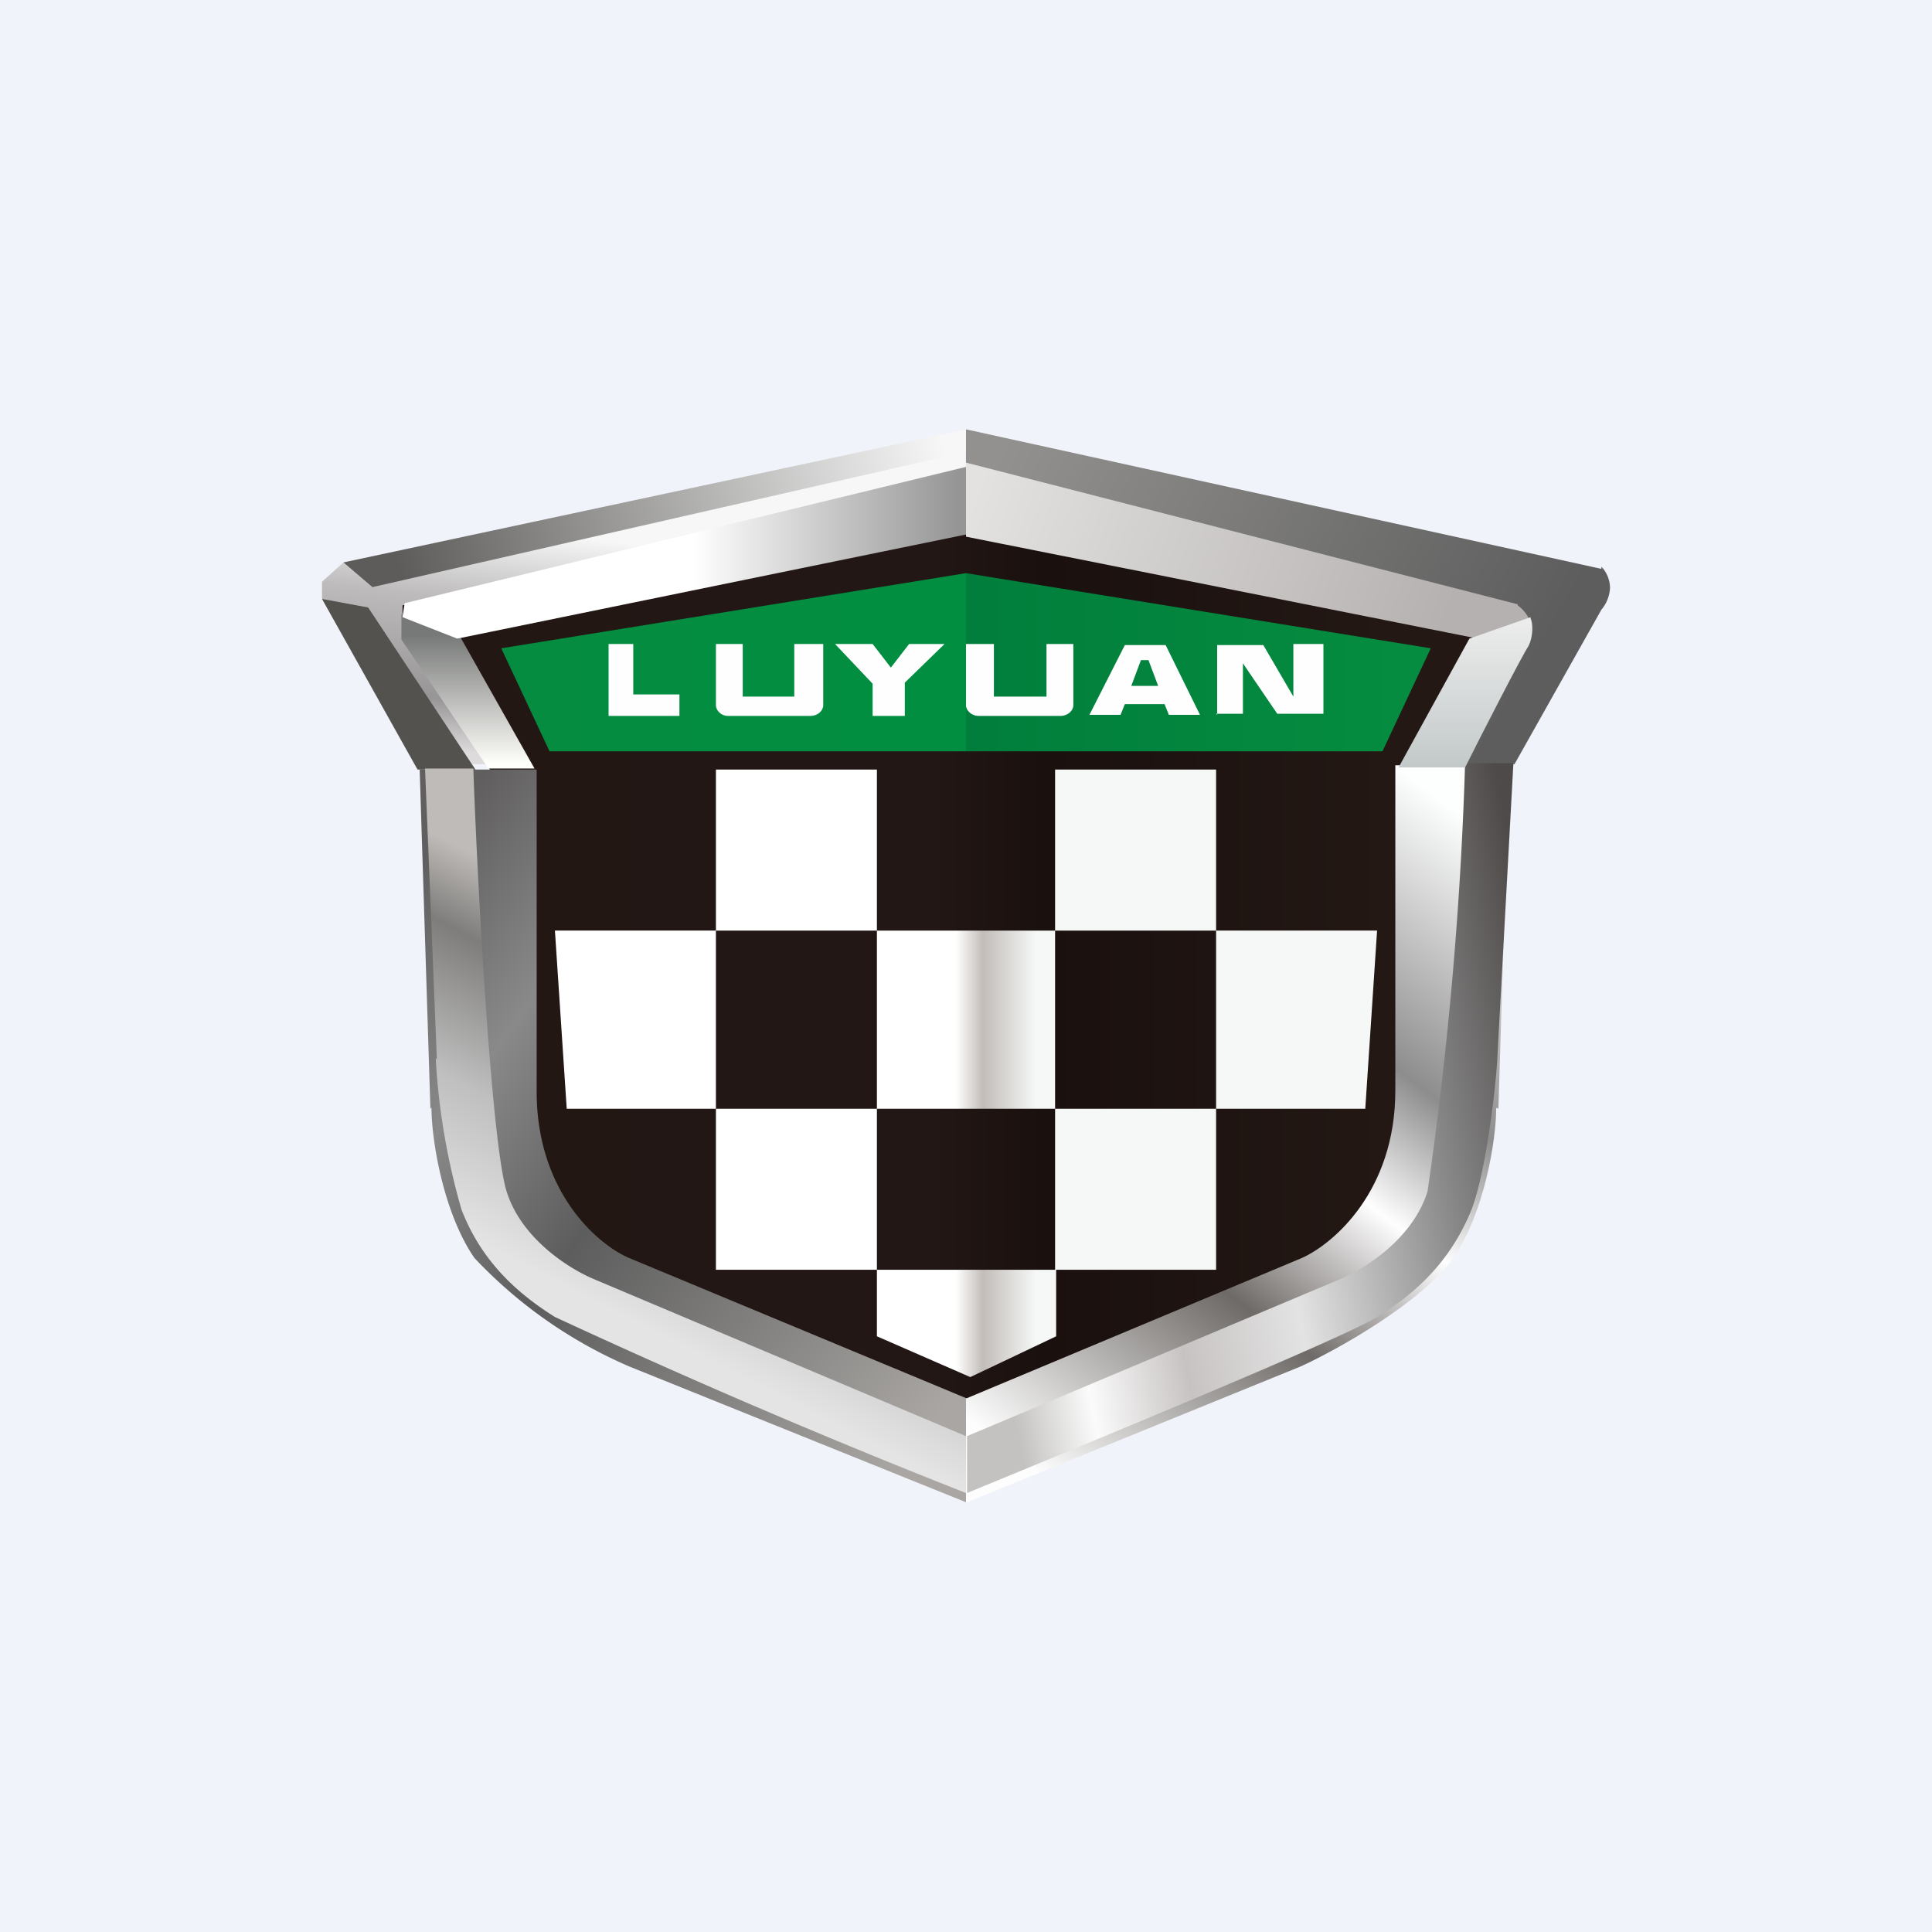 <!-- by TradingView --><svg width="18" height="18" viewBox="0 0 18 18" xmlns="http://www.w3.org/2000/svg"><path fill="#F0F3FA" d="M0 0h18v18H0z"/><path d="M4.57 7.18 3.7 5.65l4.72-1.1 5.75 1.1-.58 1.32-.36 4.44-3.98 2.11-4.28-2-.4-4.34Z" fill="url(#a)"/><path d="M14.92 5.3 9 4v.36l5.18 1.37-.59 1.39h.52l.81-1.44a.34.34 0 0 0 .08-.2c0-.1-.05-.17-.08-.2Z" fill="url(#b)"/><path d="M8.99 4.35v-.17L3.43 5.42l-.23-.18-.2.18v.16l.43.11.97 1.43h.15l-.8-1.15v-.33L9 4.35Z" fill="url(#c)"/><path d="m3.47 5.47-.27-.23L9 4v.21L3.47 5.47Z" fill="url(#d)"/><path d="M3.43 5.66 3 5.58l.89 1.59h.54L3.43 5.66Z" fill="#53524E"/><path d="m4.28 5.92-.54-.2v.24l.81 1.2h.43l-.7-1.24Z" fill="url(#e)"/><path d="M9 4.35 3.77 5.62l-.02.13.51.2L9 4.98v-.64Z" fill="url(#f)"/><path d="m4.01 10.33-.1-3.16H5v3c0 .93.56 1.42.86 1.55l3.15 1.31V14l-3.15-1.27a4.33 4.33 0 0 1-1.44-1.01c-.29-.42-.4-1.1-.4-1.4Z" fill="url(#g)"/><path d="m4.07 9.86-.11-2.7h.45c.04 1.14.17 3.49.31 3.94.14.45.6.73.82.82L9 13.38v.53a70.07 70.07 0 0 1-3.83-1.64c-.4-.25-.7-.56-.87-1a6.33 6.33 0 0 1-.24-1.4Z" fill="url(#h)"/><path d="m13.96 10.33.1-3.2H13v3.03c0 .94-.58 1.43-.87 1.56L9 13.03V14l3.12-1.27c.35-.16 1.13-.6 1.42-1.01.29-.42.4-1.1.4-1.4Z" fill="url(#i)"/><path d="m13.95 9.86.15-2.75h-.45a35.22 35.22 0 0 1-.35 3.99c-.14.45-.6.73-.82.82l-3.47 1.46v.53c1.14-.47 3.5-1.44 3.82-1.64.41-.25.7-.56.88-1 .13-.34.22-1.08.24-1.4Z" fill="url(#j)"/><path d="M14.14 5.63 9 4.31V5l4.72.94-.66 1.2h.58c.19-.35.52-1.07.6-1.2.07-.13-.03-.25-.1-.3Z" fill="url(#k)"/><path d="m14.26 5.75-.57.2-.66 1.2h.62c.17-.34.53-1.04.59-1.13.05-.1.04-.22.02-.26Z" fill="url(#l)"/><path d="M9 7H5.12l-.45-.96L9 5.34V7Z" fill="url(#m)"/><path d="M9 7h3.88l.45-.96L9 5.34V7Z" fill="url(#n)"/><path d="M5.67 6v.67h.66v-.2H5.9V6h-.23Zm1 0v.57c0 .05.05.1.11.1h.77c.07 0 .12-.05.12-.1V6H7.4v.49h-.48V6h-.26ZM9 6.57V6h.26v.49h.49V6H10v.57c0 .05-.05.1-.12.1h-.76c-.07 0-.12-.05-.12-.1ZM7.78 6l.35.37v.3h.3v-.31L8.8 6h-.33l-.17.22L8.13 6h-.35Zm2.66.66h-.29l.33-.65h.38l.32.65h-.29l-.04-.1h-.37l-.04.1Zm.1-.27h.25l-.09-.24h-.07l-.09.24Zm.8.27v-.65h.43l.28.48V6h.28v.65h-.43l-.32-.47v.47h-.25Z" fill="#FEFEFE"/><path d="M8.17 7.17h-1.5v1.5h-1.5l.11 1.66h1.39V8.67h1.5v1.66h1.66V8.67H8.17v-1.5Zm0 3.16h-1.5v1.5h1.5v-1.5Zm1.66-3.16h1.5v1.5h1.5l-.11 1.66h-1.39V8.67h-1.5v-1.5Zm1.5 3.16h-1.5v1.5h1.5v-1.5Zm-1.5 1.5H8.17v.62l.87.38.8-.38v-.62Z" fill="url(#o)"/><defs><linearGradient id="a" x1="4.87" y1="8.61" x2="12.97" y2="8.61" gradientUnits="userSpaceOnUse"><stop stop-color="#221713"/><stop offset=".47" stop-color="#221715"/><stop offset=".6" stop-color="#1A100E"/><stop offset="1" stop-color="#231814"/></linearGradient><linearGradient id="b" x1="9.26" y1="4.31" x2="13.85" y2="6.95" gradientUnits="userSpaceOnUse"><stop stop-color="#92918F"/><stop offset="1" stop-color="#5D5D5D"/></linearGradient><linearGradient id="c" x1="6.33" y1="5.11" x2="6.08" y2="7.34" gradientUnits="userSpaceOnUse"><stop stop-color="#F7F7F7"/><stop offset=".31" stop-color="#BDBBBC"/><stop offset=".73" stop-color="#979596"/><stop offset=".94" stop-color="#DDDBDC"/></linearGradient><linearGradient id="d" x1="8.78" y1="4.1" x2="2.54" y2="5.64" gradientUnits="userSpaceOnUse"><stop stop-color="#F7F7F7"/><stop offset=".81" stop-color="#5D5C5A"/></linearGradient><linearGradient id="e" x1="4.32" y1="5.72" x2="4.32" y2="7.12" gradientUnits="userSpaceOnUse"><stop offset=".14" stop-color="#777978"/><stop offset="1" stop-color="#FFFFFB"/></linearGradient><linearGradient id="f" x1="8.93" y1="5" x2="6.45" y2="5" gradientUnits="userSpaceOnUse"><stop stop-color="#959595"/><stop offset="1" stop-color="#fff"/></linearGradient><linearGradient id="g" x1="4.07" y1="7.81" x2="9.69" y2="11.89" gradientUnits="userSpaceOnUse"><stop stop-color="#605E5F"/><stop offset=".23" stop-color="#898989"/><stop offset=".47" stop-color="#5D5D5D"/><stop offset="1" stop-color="#A9A6A3"/></linearGradient><linearGradient id="h" x1="9.01" y1="10.31" x2="7.55" y2="13.16" gradientUnits="userSpaceOnUse"><stop stop-color="#BFBBB8"/><stop offset=".22" stop-color="#7E7D7B"/><stop offset=".61" stop-color="#BFBFBF"/><stop offset="1" stop-color="#E4E4E4"/></linearGradient><linearGradient id="i" x1="13.9" y1="7.81" x2="9.52" y2="13.61" gradientUnits="userSpaceOnUse"><stop stop-color="#FDFFFE"/><stop offset=".31" stop-color="#8E8D8D"/><stop offset=".47" stop-color="#FFFEFF"/><stop offset=".67" stop-color="#6E6A67"/><stop offset="1" stop-color="#FDFDFD"/></linearGradient><linearGradient id="j" x1="15.9" y1="12.58" x2="9.38" y2="13.88" gradientUnits="userSpaceOnUse"><stop offset=".13" stop-color="#4E4A49"/><stop offset=".31" stop-color="#888"/><stop offset=".55" stop-color="#E3E3E3"/><stop offset=".72" stop-color="#C7C3C2"/><stop offset=".86" stop-color="#FBFBFB"/><stop offset=".97" stop-color="#C3C2C0"/></linearGradient><linearGradient id="k" x1="9.06" y1="4.65" x2="13.32" y2="6.2" gradientUnits="userSpaceOnUse"><stop stop-color="#E3E2E0"/><stop offset="1" stop-color="#B5B1B0"/></linearGradient><linearGradient id="l" x1="13.65" y1="5.75" x2="13.65" y2="7.15" gradientUnits="userSpaceOnUse"><stop stop-color="#EDEDED"/><stop offset="1" stop-color="#C3C9C9"/></linearGradient><linearGradient id="m" x1="4.98" y1="6.39" x2="8.85" y2="6.39" gradientUnits="userSpaceOnUse"><stop stop-color="#058C40"/><stop offset="1" stop-color="#018E40"/></linearGradient><linearGradient id="n" x1="13.02" y1="6.39" x2="9.15" y2="6.39" gradientUnits="userSpaceOnUse"><stop stop-color="#058C40"/><stop offset="1" stop-color="#017E3C"/></linearGradient><linearGradient id="o" x1="8.71" y1="12.1" x2="9.75" y2="12.1" gradientUnits="userSpaceOnUse"><stop offset=".19" stop-color="#fff"/><stop offset=".43" stop-color="#C2BDB9"/><stop offset=".91" stop-color="#F6F8F7"/></linearGradient></defs></svg>